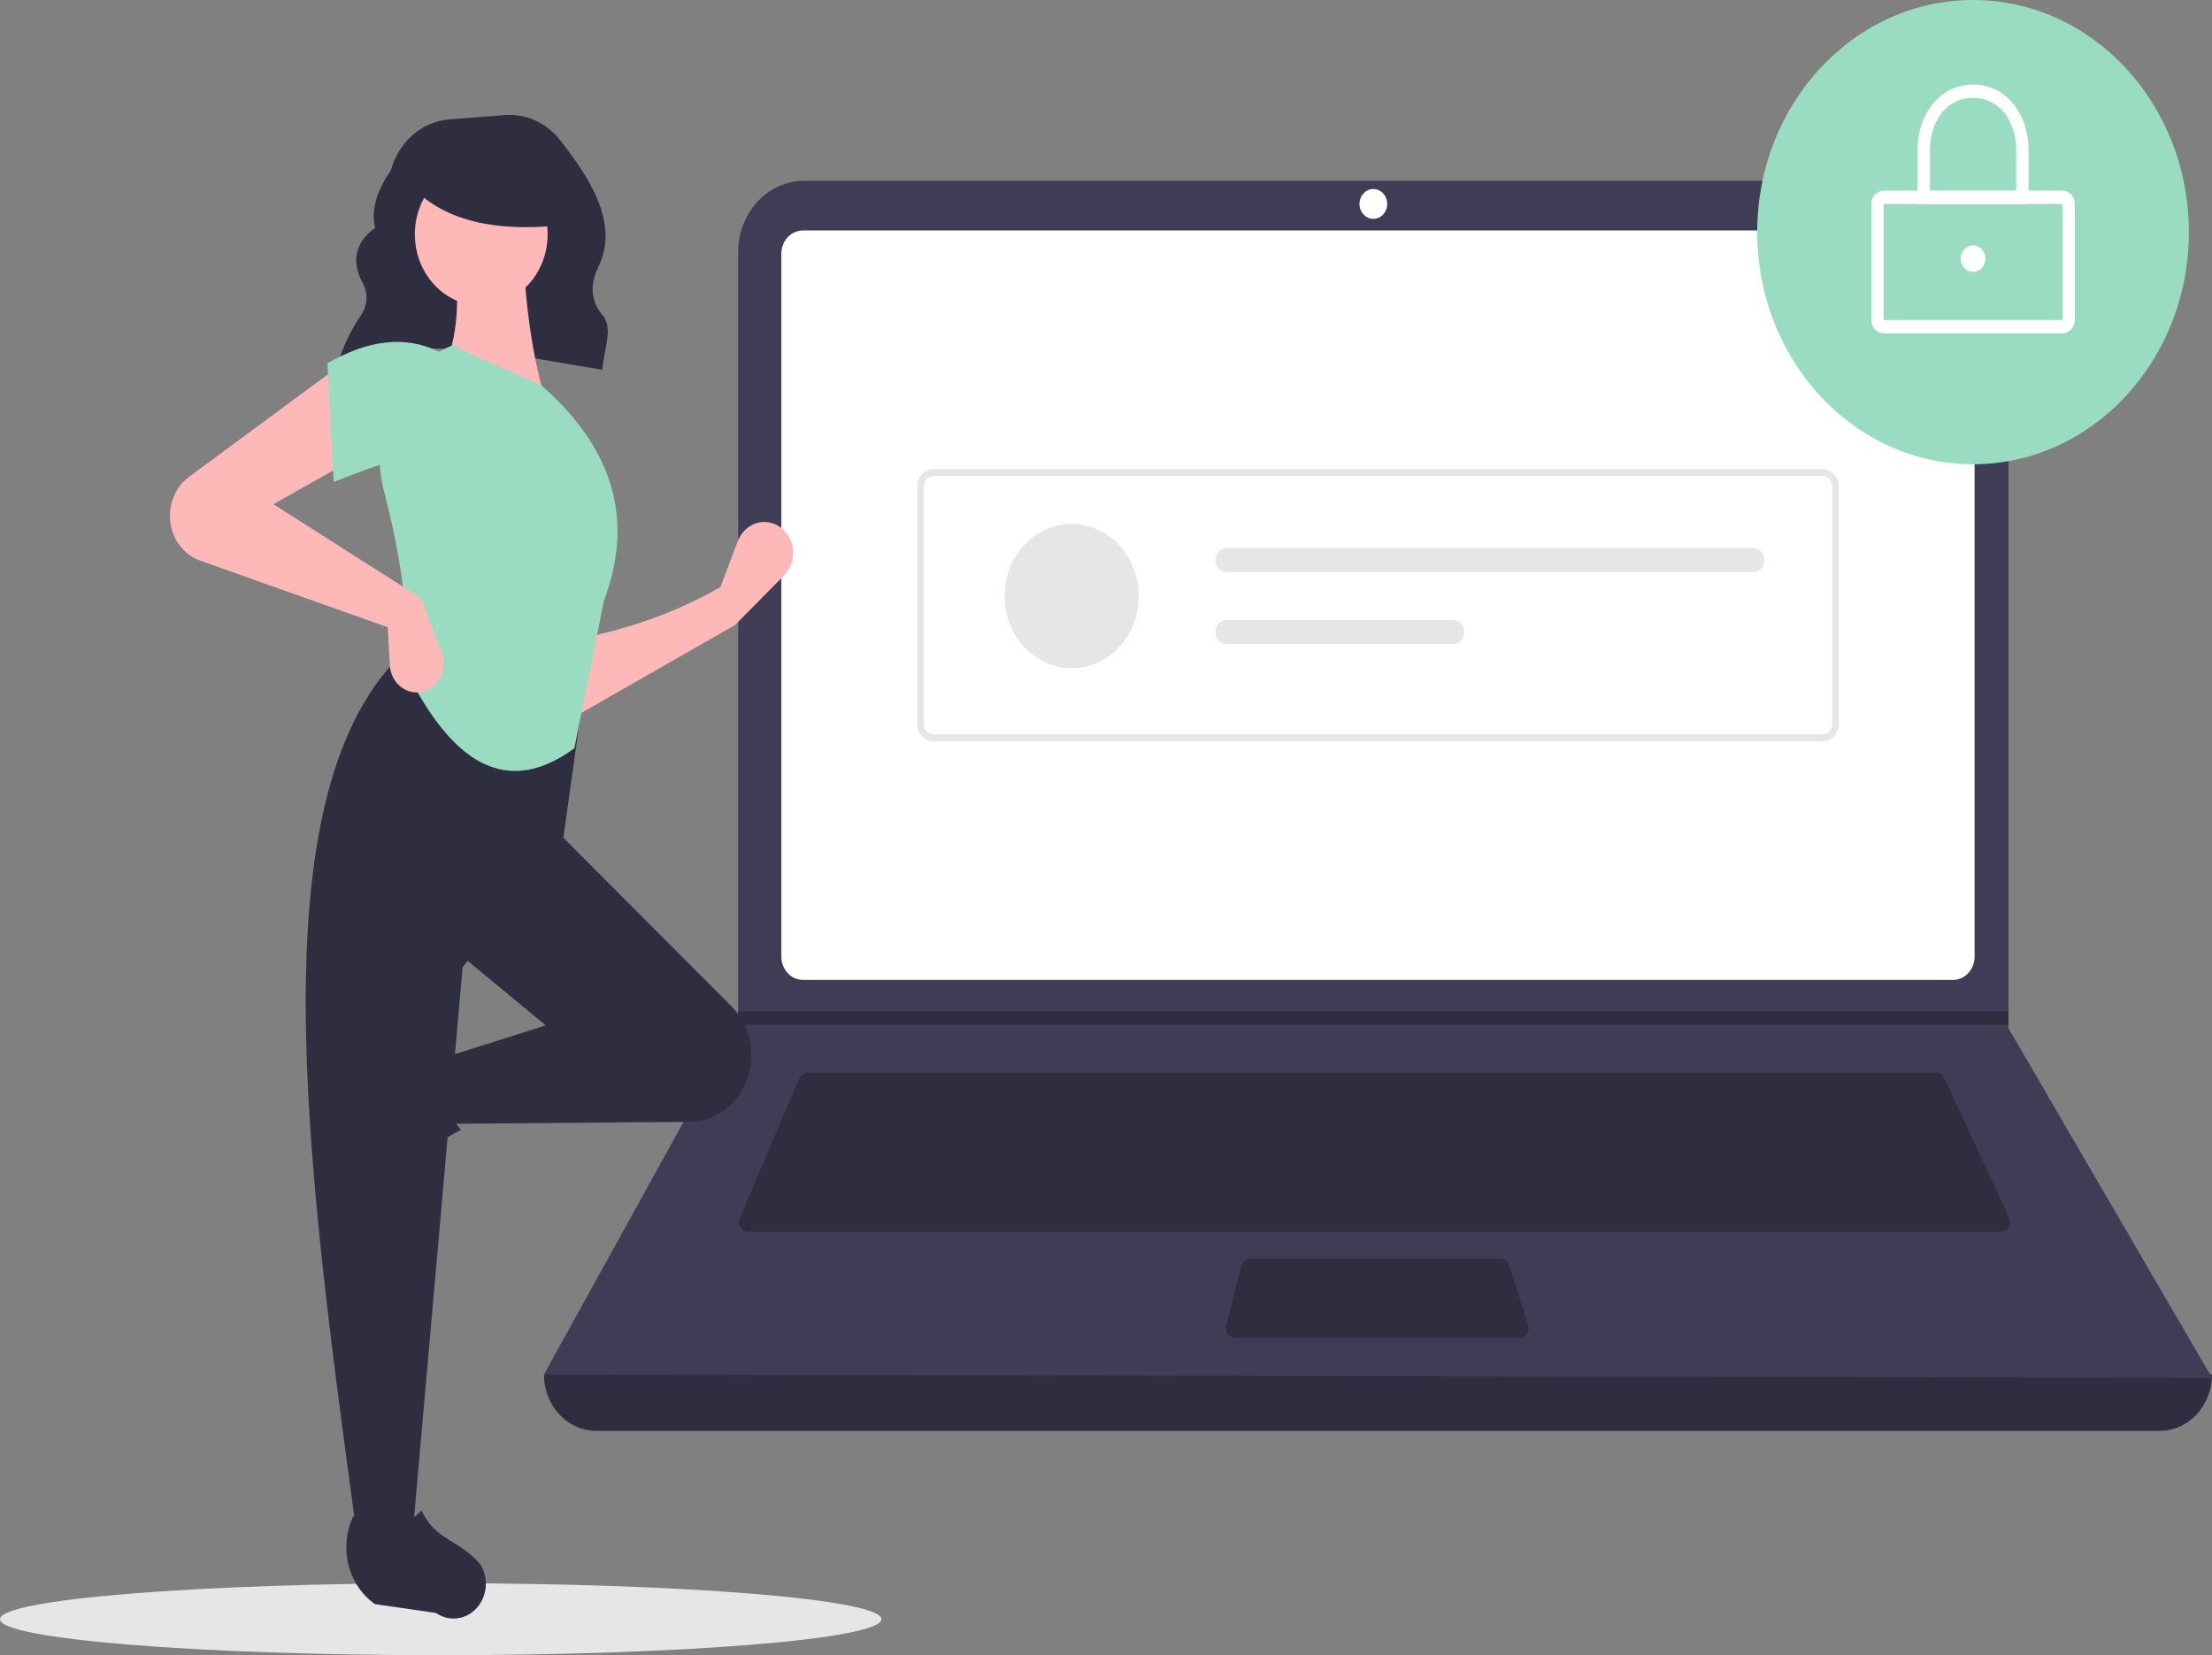 <svg width="497" height="372" viewBox="0 0 497 372" fill="none" xmlns="http://www.w3.org/2000/svg">
    <rect x="0" y="0" width="497" height="372" fill="#808080" stroke="none"/>
    <g clip-path="url(#clip0_13_189)">
        <path d="M99.024 372C153.713 372 198.048 368.378 198.048 363.909C198.048 359.441 153.713 355.818 99.024 355.818C44.334 355.818 0 359.441 0 363.909C0 368.378 44.334 372 99.024 372Z" fill="#E6E6E6"/>
        <path d="M75.692 82.54C92.925 74.655 114.389 79.651 135.351 83.118C135.547 78.919 137.911 73.809 135.434 70.879C132.425 67.32 132.702 63.58 134.513 59.819C139.143 50.201 132.509 39.967 125.811 31.457C124.301 29.544 122.393 28.04 120.242 27.069C118.091 26.097 115.757 25.685 113.43 25.867L101.022 26.82C98.003 27.052 95.121 28.27 92.763 30.312C90.405 32.354 88.683 35.122 87.827 38.246C84.865 42.581 83.279 46.904 84.277 51.204C79.84 54.466 79.094 58.404 81.088 62.844C82.779 65.639 82.761 68.361 81.011 71.006C78.713 74.379 76.953 78.14 75.803 82.135L75.692 82.54Z" fill="#2F2E41"/>
        <path d="M485.223 321.588H133.99C130.867 321.588 127.871 320.253 125.663 317.877C123.454 315.501 122.213 312.278 122.213 308.918C249.535 292.999 374.464 292.999 497 308.918C497 312.278 495.759 315.501 493.551 317.877C491.342 320.253 488.346 321.588 485.223 321.588Z" fill="#2F2E41"/>
        <path d="M497 309.664L122.213 308.918L165.65 230.291L165.857 229.919V56.634C165.857 54.531 166.242 52.448 166.99 50.505C167.738 48.561 168.835 46.796 170.218 45.308C171.6 43.821 173.241 42.641 175.048 41.837C176.854 41.032 178.79 40.617 180.745 40.618H436.39C438.345 40.617 440.281 41.032 442.087 41.837C443.894 42.641 445.535 43.821 446.917 45.308C448.3 46.796 449.396 48.561 450.144 50.505C450.893 52.448 451.278 54.531 451.277 56.634V231.111L497 309.664Z" fill="#3F3D56"/>
        <path d="M180.406 51.797C179.12 51.798 177.887 52.349 176.978 53.327C176.069 54.305 175.558 55.631 175.556 57.014V215.013C175.558 216.396 176.069 217.722 176.978 218.7C177.887 219.678 179.12 220.228 180.406 220.23H438.808C440.093 220.228 441.326 219.678 442.235 218.7C443.144 217.722 443.655 216.396 443.657 215.013V57.014C443.655 55.631 443.144 54.305 442.235 53.327C441.326 52.349 440.093 51.798 438.808 51.797H180.406Z" fill="white"/>
        <path d="M181.488 241.098C181.091 241.099 180.702 241.221 180.368 241.452C180.033 241.683 179.767 242.011 179.6 242.399L166.216 273.701C166.07 274.042 166.007 274.416 166.031 274.79C166.055 275.164 166.166 275.526 166.354 275.842C166.542 276.157 166.801 276.417 167.107 276.597C167.412 276.777 167.755 276.871 168.104 276.871H449.565C449.919 276.871 450.268 276.774 450.577 276.588C450.887 276.403 451.147 276.135 451.333 275.811C451.519 275.487 451.625 275.117 451.641 274.736C451.657 274.355 451.582 273.976 451.423 273.635L436.875 242.334C436.704 241.962 436.439 241.649 436.11 241.43C435.782 241.212 435.403 241.097 435.017 241.098H181.488Z" fill="#2F2E41"/>
        <path d="M308.567 49.188C310.289 49.188 311.685 47.687 311.685 45.835C311.685 43.983 310.289 42.481 308.567 42.481C306.846 42.481 305.45 43.983 305.45 45.835C305.45 47.687 306.846 49.188 308.567 49.188Z" fill="white"/>
        <path d="M280.902 282.834C280.445 282.834 280.001 282.996 279.639 283.295C279.276 283.594 279.015 284.013 278.895 284.488L275.538 297.903C275.455 298.234 275.444 298.582 275.506 298.918C275.568 299.255 275.701 299.572 275.895 299.844C276.089 300.117 276.339 300.337 276.625 300.489C276.911 300.641 277.226 300.72 277.545 300.72H341.393C341.724 300.72 342.051 300.635 342.345 300.472C342.639 300.308 342.893 300.072 343.085 299.781C343.278 299.491 343.402 299.155 343.449 298.802C343.497 298.45 343.464 298.09 343.356 297.753L339.04 284.338C338.898 283.899 338.633 283.518 338.281 283.248C337.929 282.979 337.508 282.834 337.076 282.834H280.902Z" fill="#2F2E41"/>
        <path d="M451.277 227.31V230.291H165.65L165.864 229.919V227.31H451.277Z" fill="#2F2E41"/>
        <path d="M443.311 104.339C470.093 104.339 491.804 80.982 491.804 52.17C491.804 23.357 470.093 0 443.311 0C416.528 0 394.817 23.357 394.817 52.17C394.817 80.982 416.528 104.339 443.311 104.339Z" fill="#9ADCC1"/>
        <path d="M463.401 74.901H423.22C422.486 74.9 421.781 74.585 421.262 74.027C420.742 73.468 420.45 72.71 420.449 71.919V45.835C420.45 45.044 420.742 44.286 421.262 43.728C421.781 43.169 422.486 42.854 423.22 42.854H463.401C464.135 42.854 464.84 43.169 465.359 43.728C465.879 44.286 466.171 45.044 466.172 45.835V71.919C466.171 72.71 465.879 73.468 465.359 74.027C464.84 74.585 464.135 74.9 463.401 74.901ZM423.22 45.835V71.919H463.403L463.401 45.835L423.22 45.835Z" fill="white"/>
        <path d="M455.78 45.835H430.841V33.91C430.841 25.273 436.085 19.005 443.31 19.005C450.536 19.005 455.78 25.273 455.78 33.91L455.78 45.835ZM433.612 42.854H453.009V33.91C453.009 26.889 449.021 21.986 443.311 21.986C437.6 21.986 433.612 26.889 433.612 33.91L433.612 42.854Z" fill="white"/>
        <path d="M443.311 61.113C444.841 61.113 446.082 59.778 446.082 58.132C446.082 56.485 444.841 55.151 443.311 55.151C441.78 55.151 440.539 56.485 440.539 58.132C440.539 59.778 441.78 61.113 443.311 61.113Z" fill="white"/>
        <path d="M409.458 166.638H209.755C208.775 166.637 207.835 166.218 207.142 165.472C206.448 164.726 206.058 163.715 206.057 162.66V109.367C206.058 108.312 206.448 107.301 207.142 106.555C207.835 105.809 208.775 105.39 209.755 105.389H409.458C410.438 105.39 411.378 105.809 412.071 106.555C412.765 107.301 413.155 108.312 413.156 109.367V162.66C413.155 163.715 412.765 164.726 412.071 165.472C411.378 166.218 410.438 166.637 409.458 166.638ZM209.755 106.98C209.167 106.981 208.603 107.232 208.187 107.68C207.771 108.128 207.537 108.734 207.536 109.367V162.66C207.537 163.293 207.771 163.899 208.187 164.347C208.603 164.795 209.167 165.046 209.755 165.047H409.458C410.046 165.046 410.61 164.795 411.026 164.347C411.442 163.899 411.676 163.293 411.677 162.66V109.367C411.676 108.734 411.442 108.127 411.026 107.68C410.61 107.232 410.046 106.981 409.458 106.98L209.755 106.98Z" fill="#E6E6E6"/>
        <path d="M240.785 150.175C249.105 150.175 255.85 142.919 255.85 133.969C255.85 125.018 249.105 117.762 240.785 117.762C232.465 117.762 225.721 125.018 225.721 133.969C225.721 142.919 232.465 150.175 240.785 150.175Z" fill="#E6E6E6"/>
        <path d="M275.577 123.164C275.247 123.164 274.92 123.233 274.615 123.369C274.31 123.504 274.032 123.703 273.799 123.954C273.565 124.205 273.38 124.503 273.254 124.831C273.127 125.159 273.062 125.51 273.062 125.865C273.062 126.221 273.127 126.572 273.254 126.9C273.38 127.228 273.565 127.526 273.799 127.777C274.032 128.028 274.31 128.227 274.615 128.362C274.92 128.498 275.247 128.567 275.577 128.567H393.94C394.606 128.567 395.245 128.282 395.716 127.775C396.187 127.269 396.451 126.582 396.451 125.865C396.451 125.149 396.187 124.462 395.716 123.956C395.245 123.449 394.606 123.164 393.94 123.164H275.577Z" fill="#E6E6E6"/>
        <path d="M275.577 139.371C274.911 139.371 274.272 139.655 273.801 140.162C273.331 140.668 273.066 141.355 273.066 142.072C273.066 142.788 273.331 143.475 273.801 143.982C274.272 144.488 274.911 144.773 275.577 144.773H326.509C327.175 144.773 327.813 144.488 328.284 143.982C328.755 143.475 329.02 142.788 329.02 142.072C329.02 141.355 328.755 140.668 328.284 140.162C327.813 139.655 327.175 139.371 326.509 139.371H275.577Z" fill="#E6E6E6"/>
        <path d="M165.158 140.463L128.242 161.578L127.774 143.982C139.824 141.818 151.287 138.051 161.887 131.917L165.748 121.655C166.169 120.537 166.853 119.556 167.732 118.808C168.612 118.06 169.657 117.571 170.766 117.388C171.874 117.206 173.008 117.337 174.055 117.769C175.102 118.2 176.027 118.917 176.739 119.85C177.78 121.214 178.301 122.952 178.195 124.713C178.089 126.475 177.365 128.127 176.169 129.335L165.158 140.463Z" fill="#FFB8B8"/>
        <path d="M74.956 262.369C74.687 261.307 74.63 260.195 74.788 259.107C74.947 258.019 75.318 256.979 75.877 256.056L83.987 242.667C85.905 239.501 88.848 237.213 92.245 236.249C95.642 235.285 99.251 235.713 102.372 237.449C98.964 243.69 99.439 249.165 103.549 253.923C97.168 257.274 91.271 261.599 86.04 266.764C85.085 267.465 83.989 267.909 82.842 268.061C81.695 268.214 80.53 268.069 79.446 267.639C78.362 267.209 77.388 266.506 76.607 265.589C75.826 264.673 75.26 263.569 74.956 262.369Z" fill="#2F2E41"/>
        <path d="M166.84 244.863C165.612 247.063 163.88 248.887 161.809 250.16C159.738 251.433 157.398 252.111 155.013 252.131L101.138 252.57L98.802 237.991L122.634 230.45L102.54 213.86L124.503 186.211L164.395 226.21C166.726 228.548 168.241 231.676 168.686 235.071C169.131 238.466 168.479 241.923 166.84 244.863Z" fill="#2F2E41"/>
        <path d="M92.727 344.568H80.11C68.782 261.031 57.251 177.26 91.325 145.993L131.513 153.031L126.372 189.73L103.942 217.379L92.727 344.568Z" fill="#2F2E41"/>
        <path d="M103.818 363.491C102.83 363.781 101.797 363.843 100.785 363.672C99.774 363.501 98.808 363.102 97.95 362.501L84.25 360.52C81.306 358.457 79.18 355.291 78.284 351.636C77.387 347.981 77.784 344.099 79.399 340.741C85.2 344.408 90.29 343.896 94.712 339.474C97.837 346.262 102.985 345.848 107.903 351.567C108.554 352.594 108.967 353.774 109.109 355.008C109.25 356.242 109.115 357.494 108.716 358.661C108.316 359.828 107.663 360.875 106.811 361.715C105.959 362.555 104.933 363.164 103.818 363.491Z" fill="#2F2E41"/>
        <path d="M122.634 90.191L99.269 84.159C103.15 75.614 103.469 66.105 101.606 56.007L117.494 55.504C117.992 68.062 119.498 79.794 122.634 90.191Z" fill="#FFB8B8"/>
        <path d="M129.056 168.168C112.047 180.637 100.029 168.595 90.858 150.015C92.132 138.646 90.069 125.041 86.247 110.258C84.547 103.737 85.182 96.768 88.025 90.726C90.869 84.685 95.714 80.009 101.606 77.623L121.699 86.672C138.761 101.634 142.12 117.841 135.718 134.934L129.056 168.168Z" fill="#9ADCC1"/>
        <path d="M80.11 102.759L61.418 113.317L94.596 134.431L99.213 146.681C99.521 147.499 99.671 148.376 99.654 149.258C99.637 150.14 99.453 151.009 99.113 151.812C98.774 152.615 98.286 153.336 97.679 153.929C97.072 154.523 96.36 154.977 95.584 155.265C94.703 155.592 93.763 155.695 92.839 155.566C91.914 155.437 91.03 155.08 90.255 154.522C89.481 153.964 88.837 153.22 88.374 152.35C87.91 151.479 87.641 150.505 87.586 149.504L87.119 140.966L44.95 125.995C43.53 125.491 42.234 124.645 41.162 123.523C40.09 122.4 39.27 121.029 38.763 119.515C38.024 117.308 37.986 114.899 38.656 112.666C39.325 110.433 40.664 108.502 42.462 107.175L76.371 82.148L80.11 102.759Z" fill="#FFB8B8"/>
        <path d="M98.802 104.77C91.006 101.095 83.917 105.087 74.97 108.289L73.568 81.645C82.452 76.551 90.923 75.177 98.802 79.132L98.802 104.77Z" fill="#9ADCC1"/>
        <path d="M108.127 68.701C116.366 68.701 123.045 61.516 123.045 52.653C123.045 43.79 116.366 36.605 108.127 36.605C99.888 36.605 93.21 43.79 93.21 52.653C93.21 61.516 99.888 68.701 108.127 68.701Z" fill="#FFB8B8"/>
        <path d="M125.974 50.628C111.204 52.184 99.949 49.586 92.757 42.187V36.228H124.72L125.974 50.628Z" fill="#2F2E41"/>
    </g>
    <defs>
        <clipPath id="clip0_13_189">
            <rect width="497" height="372" fill="white"/>
        </clipPath>
    </defs>
</svg>
